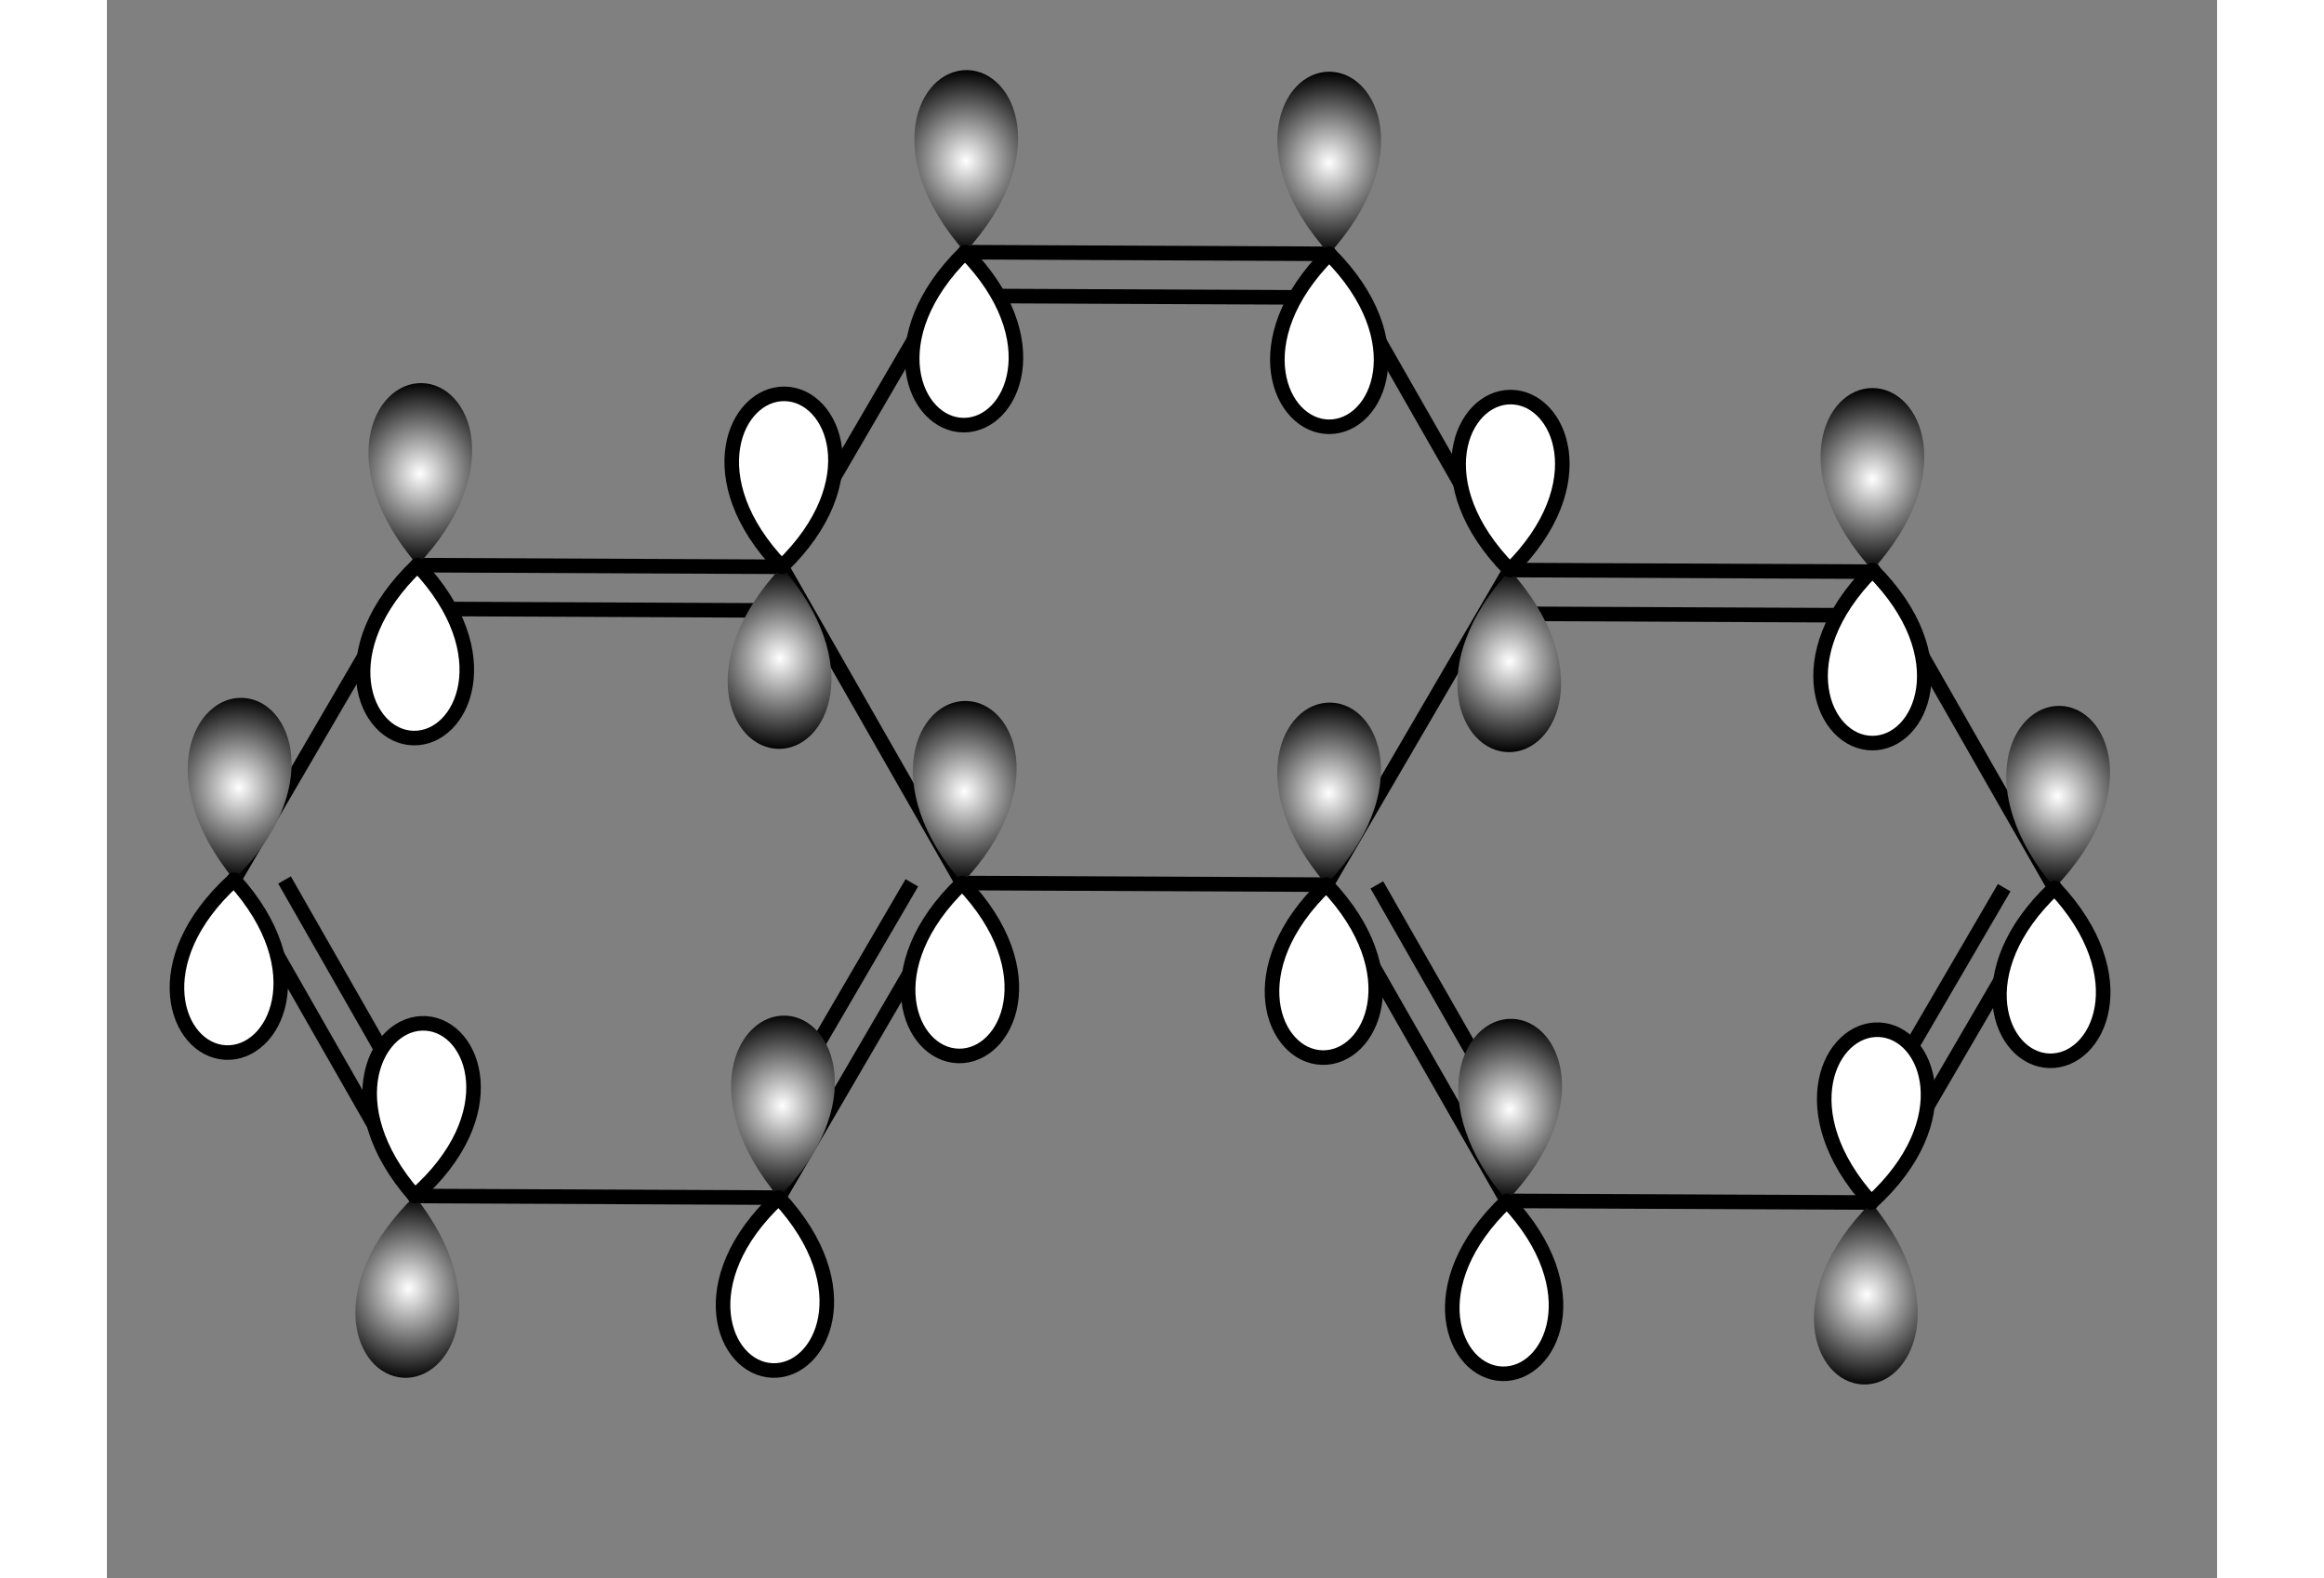<?xml version="1.0" encoding="UTF-8" standalone="no"?>
<!-- IBoard SVG File -->

<svg
   viewBox="462.64 231.28 170.85 127.73"
   height="120.73"
   width="177.85"
   version="1.1"
   id="svg77"
   sodipodi:docname="13.svg"
   inkscape:export-filename="13.png"
   inkscape:export-xdpi="300"
   inkscape:export-ydpi="300"
   inkscape:version="1.3.2 (1:1.3.2+202311252150+091e20ef0f)"
   xmlns:inkscape="http://www.inkscape.org/namespaces/inkscape"
   xmlns:sodipodi="http://sodipodi.sourceforge.net/DTD/sodipodi-0.dtd"
   xmlns="http://www.w3.org/2000/svg"
   xmlns:svg="http://www.w3.org/2000/svg">
  <rect x="462.64" y="231.28" width="170.85" height="127.73" fill="#808080" stroke="none"/>
  <sodipodi:namedview
     id="namedview77"
     pagecolor="#ffffff"
     bordercolor="#000000"
     borderopacity="0.25"
     inkscape:showpageshadow="2"
     inkscape:pageopacity="0.0"
     inkscape:pagecheckerboard="0"
     inkscape:deskcolor="#d1d1d1"
     inkscape:zoom="4.6893448"
     inkscape:cx="88.925003"
     inkscape:cy="60.349582"
     inkscape:window-width="1466"
     inkscape:window-height="896"
     inkscape:window-x="70"
     inkscape:window-y="27"
     inkscape:window-maximized="1"
     inkscape:current-layer="svg77" />
  <!-- SVG File -->
  <polygon
     points="531.215,302.75 516.927,277.744 517.27,277.156 517.951,277.159 532.239,302.165 531.896,302.753 "
     style="fill:rgb(0,0,0);fill-opacity:1"
     id="polygon1" />
  <polygon
     points="576.568,278.011 562.057,302.888 561.376,302.885 561.038,302.294 575.549,277.417 576.23,277.42 "
     style="fill:rgb(0,0,0);fill-opacity:1"
     id="polygon2" />
  <polygon
     points="516.932,276.565 531.786,251.101 532.124,251.692 532.462,252.283 517.951,277.159 517.27,277.156 "
     style="fill:rgb(0,0,0);fill-opacity:1"
     id="polygon3" />
  <polygon
     points="561.947,251.236 576.573,276.832 576.23,277.42 575.549,277.417 561.261,252.412 561.604,251.824 "
     style="fill:rgb(0,0,0);fill-opacity:1"
     id="polygon4" />
  <polygon
     points="561.033,303.473 532.234,303.344 531.896,302.753 532.239,302.165 561.038,302.294 561.376,302.885 "
     style="fill:rgb(0,0,0);fill-opacity:1"
     id="polygon5" />
  <polygon
     points="606.053,276.964 621.017,303.151 620.336,303.148 619.655,303.145 605.367,278.14 605.71,277.552 "
     style="fill:rgb(0,0,0);fill-opacity:1"
     id="polygon6" />
  <polygon
     points="605.82,329.204 575.659,329.069 576.002,328.481 576.345,327.893 605.144,328.022 605.482,328.613 "
     style="fill:rgb(0,0,0);fill-opacity:1"
     id="polygon7" />
  <polygon
     points="517.379,328.808 487.218,328.673 487.561,328.085 487.904,327.497 516.703,327.626 517.041,328.217 "
     style="fill:rgb(0,0,0);fill-opacity:1"
     id="polygon8" />
  <polygon
     points="472.255,302.486 487.452,276.433 487.79,277.024 488.128,277.615 473.616,302.492 472.936,302.489 "
     style="fill:rgb(0,0,0);fill-opacity:1"
     id="polygon9" />
  <polygon
     points="487.452,276.433 516.932,276.565 517.27,277.156 516.927,277.744 488.128,277.615 487.79,277.024 "
     style="fill:rgb(0,0,0);fill-opacity:1"
     id="polygon10" />
  <polygon
     points="489.819,279.981 515.214,280.095 515.212,280.685 515.209,281.274 489.814,281.161 489.817,280.571 "
     style="fill:rgb(0,0,0);fill-opacity:1"
     id="polygon11" />
  <polygon
     points="487.218,328.673 472.255,302.486 472.936,302.489 473.616,302.492 487.904,327.497 487.561,328.085 "
     style="fill:rgb(0,0,0);fill-opacity:1"
     id="polygon12" />
  <polygon
     points="489.107,324.849 476.509,302.799 477.02,302.507 477.532,302.214 490.131,324.264 489.619,324.557 "
     style="fill:rgb(0,0,0);fill-opacity:1"
     id="polygon13" />
  <polygon
     points="532.234,303.344 517.379,328.808 517.041,328.217 516.703,327.626 531.215,302.75 531.896,302.753 "
     style="fill:rgb(0,0,0);fill-opacity:1"
     id="polygon14" />
  <polygon
     points="528.32,303.032 515.524,324.968 515.015,324.671 514.505,324.373 527.302,302.438 527.811,302.735 "
     style="fill:rgb(0,0,0);fill-opacity:1"
     id="polygon15" />
  <polygon
     points="531.786,251.101 561.947,251.236 561.604,251.824 561.261,252.412 532.462,252.283 532.124,251.692 "
     style="fill:rgb(0,0,0);fill-opacity:1"
     id="polygon16" />
  <polygon
     points="534.153,254.649 559.548,254.763 559.546,255.352 559.543,255.942 534.148,255.828 534.15,255.239 "
     style="fill:rgb(0,0,0);fill-opacity:1"
     id="polygon17" />
  <polygon
     points="576.573,276.832 606.053,276.964 605.71,277.552 605.367,278.14 576.568,278.011 576.23,277.42 "
     style="fill:rgb(0,0,0);fill-opacity:1"
     id="polygon18" />
  <polygon
     points="578.259,280.377 603.654,280.491 603.652,281.08 603.649,281.67 578.254,281.556 578.257,280.967 "
     style="fill:rgb(0,0,0);fill-opacity:1"
     id="polygon19" />
  <polygon
     points="575.659,329.069 561.033,303.473 561.376,302.885 562.057,302.888 576.345,327.893 576.002,328.481 "
     style="fill:rgb(0,0,0);fill-opacity:1"
     id="polygon20" />
  <polygon
     points="577.548,325.245 564.949,303.196 565.461,302.903 565.973,302.611 578.572,324.66 578.06,324.953 "
     style="fill:rgb(0,0,0);fill-opacity:1"
     id="polygon21" />
  <polygon
     points="621.017,303.151 605.82,329.204 605.482,328.613 605.144,328.022 619.655,303.145 620.336,303.148 "
     style="fill:rgb(0,0,0);fill-opacity:1"
     id="polygon22" />
  <polygon
     points="616.76,303.427 603.964,325.363 603.455,325.066 602.946,324.769 615.742,302.833 616.251,303.13 "
     style="fill:rgb(0,0,0);fill-opacity:1"
     id="polygon23" />
  <path
     d="M605.585 262.687 C 601.585 262.687,598.585 269.687,605.585 277.427 M605.585 262.687 C 609.585 262.687,612.585 269.687,605.585 277.427"
     fill="url(#gradient1)"
     id="path23" />
  <path
     d="M605.585 291.427 C 609.585 291.427,612.585 284.427,605.585 277.427 M605.585 291.427 C 601.585 291.427,598.585 284.427,605.585 277.427"
     style="fill:rgb(255,255,255);fill-opacity:1;stroke-width:1.179;stroke:rgb(0,0,0);"
     stroke-linecap="round"
     id="path24" />
  <path
     d="M620.798 288.415 C 616.8 288.29,613.582 295.193,620.336 303.148 M620.798 288.415 C 624.796 288.541,627.575 295.631,620.336 303.148"
     fill="url(#gradient2)"
     id="path25" />
  <path
     d="M619.897 317.141 C 623.895 317.267,627.113 310.364,620.336 303.148 M619.897 317.141 C 615.899 317.016,613.12 309.925,620.336 303.148"
     style="fill:rgb(255,255,255);fill-opacity:1;stroke-width:1.179;stroke:rgb(0,0,0);"
     stroke-linecap="round"
     id="path26" />
  <path
     d="M604.79 343.337 C 608.785 343.525,612.111 336.673,605.482 328.613 M604.79 343.337 C 600.794 343.149,598.126 336.016,605.482 328.613"
     fill="url(#gradient3)"
     id="path27" />
  <path
     d="M606.139 314.628 C 602.144 314.44,598.818 321.292,605.482 328.613 M606.139 314.628 C 610.135 314.816,612.803 321.949,605.482 328.613"
     style="fill:rgb(255,255,255);fill-opacity:1;stroke-width:1.179;stroke:rgb(0,0,0);"
     stroke-linecap="round"
     id="path28" />
  <path
     d="M576.407 313.746 C 572.409 313.637,569.217 320.551,576.002 328.481 M576.407 313.746 C 580.405 313.856,583.212 320.936,576.002 328.481"
     fill="url(#gradient4)"
     id="path29" />
  <path
     d="M575.617 342.476 C 579.615 342.586,582.807 335.671,576.002 328.481 M575.617 342.476 C 571.618 342.366,568.812 335.286,576.002 328.481"
     style="fill:rgb(255,255,255);fill-opacity:1;stroke-width:1.179;stroke:rgb(0,0,0);"
     stroke-linecap="round"
     id="path30" />
  <path
     d="M561.727 288.149 C 557.728 288.053,554.562 294.98,561.376 302.885 M561.727 288.149 C 565.726 288.244,568.558 295.314,561.376 302.885"
     fill="url(#gradient5)"
     id="path31" />
  <path
     d="M561.042 316.881 C 565.041 316.976,568.207 310.05,561.376 302.885 M561.042 316.881 C 557.043 316.785,554.211 309.716,561.376 302.885"
     style="fill:rgb(255,255,255);fill-opacity:1;stroke-width:1.179;stroke:rgb(0,0,0);"
     stroke-linecap="round"
     id="path32" />
  <path
     d="M532.217 288.016 C 528.218 287.929,525.066 294.862,531.896 302.753 M532.217 288.016 C 536.216 288.103,539.063 295.167,531.896 302.753"
     fill="url(#gradient6)"
     id="path33" />
  <path
     d="M531.59 316.75 C 535.589 316.837,538.741 309.904,531.896 302.753 M531.59 316.75 C 527.591 316.662,524.745 309.599,531.896 302.753"
     style="fill:rgb(255,255,255);fill-opacity:1;stroke-width:1.179;stroke:rgb(0,0,0);"
     stroke-linecap="round"
     id="path34" />
  <path
     d="M517.583 313.487 C 513.586 313.34,510.331 320.225,517.041 328.217 M517.583 313.487 C 521.581 313.634,524.321 320.74,517.041 328.217"
     fill="url(#gradient7)"
     id="path35" />
  <path
     d="M516.526 342.208 C 520.523 342.355,523.779 335.47,517.041 328.217 M516.526 342.208 C 512.529 342.061,509.788 334.955,517.041 328.217"
     style="fill:rgb(255,255,255);fill-opacity:1;stroke-width:1.179;stroke:rgb(0,0,0);"
     stroke-linecap="round"
     id="path36" />
  <path
     d="M486.601 342.794 C 490.593 343.054,494.042 336.264,487.561 328.085 M486.601 342.794 C 482.61 342.533,480.072 335.353,487.561 328.085"
     fill="url(#gradient8)"
     id="path37" />
  <path
     d="M488.473 314.115 C 484.481 313.854,481.032 320.644,487.561 328.085 M488.473 314.115 C 492.464 314.375,495.002 321.556,487.561 328.085"
     style="fill:rgb(255,255,255);fill-opacity:1;stroke-width:1.179;stroke:rgb(0,0,0);"
     stroke-linecap="round"
     id="path38" />
  <path
     d="M473.662 287.766 C 469.666 287.569,466.325 294.413,472.936 302.489 M473.662 287.766 C 477.657 287.963,480.308 295.103,472.936 302.489"
     fill="url(#gradient9)"
     id="path39" />
  <path
     d="M472.246 316.472 C 476.241 316.669,479.582 309.825,472.936 302.489 M472.246 316.472 C 468.251 316.275,465.599 309.135,472.936 302.489"
     style="fill:rgb(255,255,255);fill-opacity:1;stroke-width:1.179;stroke:rgb(0,0,0);"
     stroke-linecap="round"
     id="path40" />
  <path
     d="M488.153 262.289 C 484.154 262.19,480.983 269.114,487.79 277.024 M488.153 262.289 C 492.152 262.387,494.978 269.459,487.79 277.024"
     fill="url(#gradient10)"
     id="path41" />
  <path
     d="M487.445 291.02 C 491.444 291.118,494.616 284.194,487.79 277.024 M487.445 291.02 C 483.447 290.922,480.62 283.85,487.79 277.024"
     style="fill:rgb(255,255,255);fill-opacity:1;stroke-width:1.179;stroke:rgb(0,0,0);"
     stroke-linecap="round"
     id="path42" />
  <path
     d="M516.999 291.894 C 520.998 291.968,524.126 285.024,517.27 277.156 M516.999 291.894 C 512.999 291.82,510.129 284.766,517.27 277.156"
     fill="url(#gradient11)"
     id="path43" />
  <path
     d="M517.527 263.159 C 513.528 263.085,510.4 270.029,517.27 277.156 M517.527 263.159 C 521.527 263.232,524.397 270.286,517.27 277.156"
     style="fill:rgb(255,255,255);fill-opacity:1;stroke-width:1.179;stroke:rgb(0,0,0);"
     stroke-linecap="round"
     id="path44" />
  <path
     d="M532.269 236.953 C 528.269 236.913,525.2 243.883,532.124 251.692 M532.269 236.953 C 536.269 236.992,539.2 244.021,532.124 251.692"
     fill="url(#gradient12)"
     id="path45" />
  <path
     d="M531.986 265.691 C 535.986 265.731,539.055 258.761,532.124 251.692 M531.986 265.691 C 527.986 265.652,525.055 258.623,532.124 251.692"
     style="fill:rgb(255,255,255);fill-opacity:1;stroke-width:1.179;stroke:rgb(0,0,0);"
     stroke-linecap="round"
     id="path46" />
  <path
     d="M561.604 237.084 C 557.604 237.084,554.604 244.084,561.604 251.824 M561.604 237.084 C 565.604 237.084,568.604 244.084,561.604 251.824"
     fill="url(#gradient13)"
     id="path47" />
  <path
     d="M561.604 265.824 C 565.604 265.824,568.604 258.824,561.604 251.824 M561.604 265.824 C 557.604 265.824,554.604 258.824,561.604 251.824"
     style="fill:rgb(255,255,255);fill-opacity:1;stroke-width:1.179;stroke:rgb(0,0,0);"
     stroke-linecap="round"
     id="path48" />
  <path
     d="M576.148 292.16 C 580.148 292.182,583.187 285.199,576.23 277.42 M576.148 292.16 C 572.148 292.138,569.187 285.121,576.23 277.42"
     fill="url(#gradient14)"
     id="path49" />
  <path
     d="M576.308 263.42 C 572.308 263.398,569.269 270.381,576.23 277.42 M576.308 263.42 C 580.308 263.443,583.269 270.459,576.23 277.42"
     style="fill:rgb(255,255,255);fill-opacity:1;stroke-width:1.179;stroke:rgb(0,0,0);"
     stroke-linecap="round"
     id="path50" />
  <defs
     id="defs77">
    <radialGradient
       id="gradient1"
       cx="50%"
       cy="50%"
       r="50%"
       fx="50%"
       fy="50%">
      <stop
         style="stop-color:rgb(255,255,255);stop-opacity:1"
         offset="0%"
         id="stop50" />
      <stop
         style="stop-color:rgb(0,0,0);stop-opacity:1"
         offset="100%"
         id="stop51" />
    </radialGradient>
    <radialGradient
       id="gradient2"
       cx="50%"
       cy="50%"
       r="50%"
       fx="50%"
       fy="50%">
      <stop
         style="stop-color:rgb(255,255,255);stop-opacity:1"
         offset="0%"
         id="stop52" />
      <stop
         style="stop-color:rgb(0,0,0);stop-opacity:1"
         offset="100%"
         id="stop53" />
    </radialGradient>
    <radialGradient
       id="gradient3"
       cx="50%"
       cy="50%"
       r="50%"
       fx="50%"
       fy="50%">
      <stop
         style="stop-color:rgb(255,255,255);stop-opacity:1"
         offset="0%"
         id="stop54" />
      <stop
         style="stop-color:rgb(0,0,0);stop-opacity:1"
         offset="100%"
         id="stop55" />
    </radialGradient>
    <radialGradient
       id="gradient4"
       cx="50%"
       cy="50%"
       r="50%"
       fx="50%"
       fy="50%">
      <stop
         style="stop-color:rgb(255,255,255);stop-opacity:1"
         offset="0%"
         id="stop56" />
      <stop
         style="stop-color:rgb(0,0,0);stop-opacity:1"
         offset="100%"
         id="stop57" />
    </radialGradient>
    <radialGradient
       id="gradient5"
       cx="50%"
       cy="50%"
       r="50%"
       fx="50%"
       fy="50%">
      <stop
         style="stop-color:rgb(255,255,255);stop-opacity:1"
         offset="0%"
         id="stop58" />
      <stop
         style="stop-color:rgb(0,0,0);stop-opacity:1"
         offset="100%"
         id="stop59" />
    </radialGradient>
    <radialGradient
       id="gradient6"
       cx="50%"
       cy="50%"
       r="50%"
       fx="50%"
       fy="50%">
      <stop
         style="stop-color:rgb(255,255,255);stop-opacity:1"
         offset="0%"
         id="stop60" />
      <stop
         style="stop-color:rgb(0,0,0);stop-opacity:1"
         offset="100%"
         id="stop61" />
    </radialGradient>
    <radialGradient
       id="gradient7"
       cx="50%"
       cy="50%"
       r="50%"
       fx="50%"
       fy="50%">
      <stop
         style="stop-color:rgb(255,255,255);stop-opacity:1"
         offset="0%"
         id="stop62" />
      <stop
         style="stop-color:rgb(0,0,0);stop-opacity:1"
         offset="100%"
         id="stop63" />
    </radialGradient>
    <radialGradient
       id="gradient8"
       cx="50%"
       cy="50%"
       r="50%"
       fx="50%"
       fy="50%">
      <stop
         style="stop-color:rgb(255,255,255);stop-opacity:1"
         offset="0%"
         id="stop64" />
      <stop
         style="stop-color:rgb(0,0,0);stop-opacity:1"
         offset="100%"
         id="stop65" />
    </radialGradient>
    <radialGradient
       id="gradient9"
       cx="50%"
       cy="50%"
       r="50%"
       fx="50%"
       fy="50%">
      <stop
         style="stop-color:rgb(255,255,255);stop-opacity:1"
         offset="0%"
         id="stop66" />
      <stop
         style="stop-color:rgb(0,0,0);stop-opacity:1"
         offset="100%"
         id="stop67" />
    </radialGradient>
    <radialGradient
       id="gradient10"
       cx="50%"
       cy="50%"
       r="50%"
       fx="50%"
       fy="50%">
      <stop
         style="stop-color:rgb(255,255,255);stop-opacity:1"
         offset="0%"
         id="stop68" />
      <stop
         style="stop-color:rgb(0,0,0);stop-opacity:1"
         offset="100%"
         id="stop69" />
    </radialGradient>
    <radialGradient
       id="gradient11"
       cx="50%"
       cy="50%"
       r="50%"
       fx="50%"
       fy="50%">
      <stop
         style="stop-color:rgb(255,255,255);stop-opacity:1"
         offset="0%"
         id="stop70" />
      <stop
         style="stop-color:rgb(0,0,0);stop-opacity:1"
         offset="100%"
         id="stop71" />
    </radialGradient>
    <radialGradient
       id="gradient12"
       cx="50%"
       cy="50%"
       r="50%"
       fx="50%"
       fy="50%">
      <stop
         style="stop-color:rgb(255,255,255);stop-opacity:1"
         offset="0%"
         id="stop72" />
      <stop
         style="stop-color:rgb(0,0,0);stop-opacity:1"
         offset="100%"
         id="stop73" />
    </radialGradient>
    <radialGradient
       id="gradient13"
       cx="50%"
       cy="50%"
       r="50%"
       fx="50%"
       fy="50%">
      <stop
         style="stop-color:rgb(255,255,255);stop-opacity:1"
         offset="0%"
         id="stop74" />
      <stop
         style="stop-color:rgb(0,0,0);stop-opacity:1"
         offset="100%"
         id="stop75" />
    </radialGradient>
    <radialGradient
       id="gradient14"
       cx="50%"
       cy="50%"
       r="50%"
       fx="50%"
       fy="50%">
      <stop
         style="stop-color:rgb(255,255,255);stop-opacity:1"
         offset="0%"
         id="stop76" />
      <stop
         style="stop-color:rgb(0,0,0);stop-opacity:1"
         offset="100%"
         id="stop77" />
    </radialGradient>
  </defs>
</svg>
